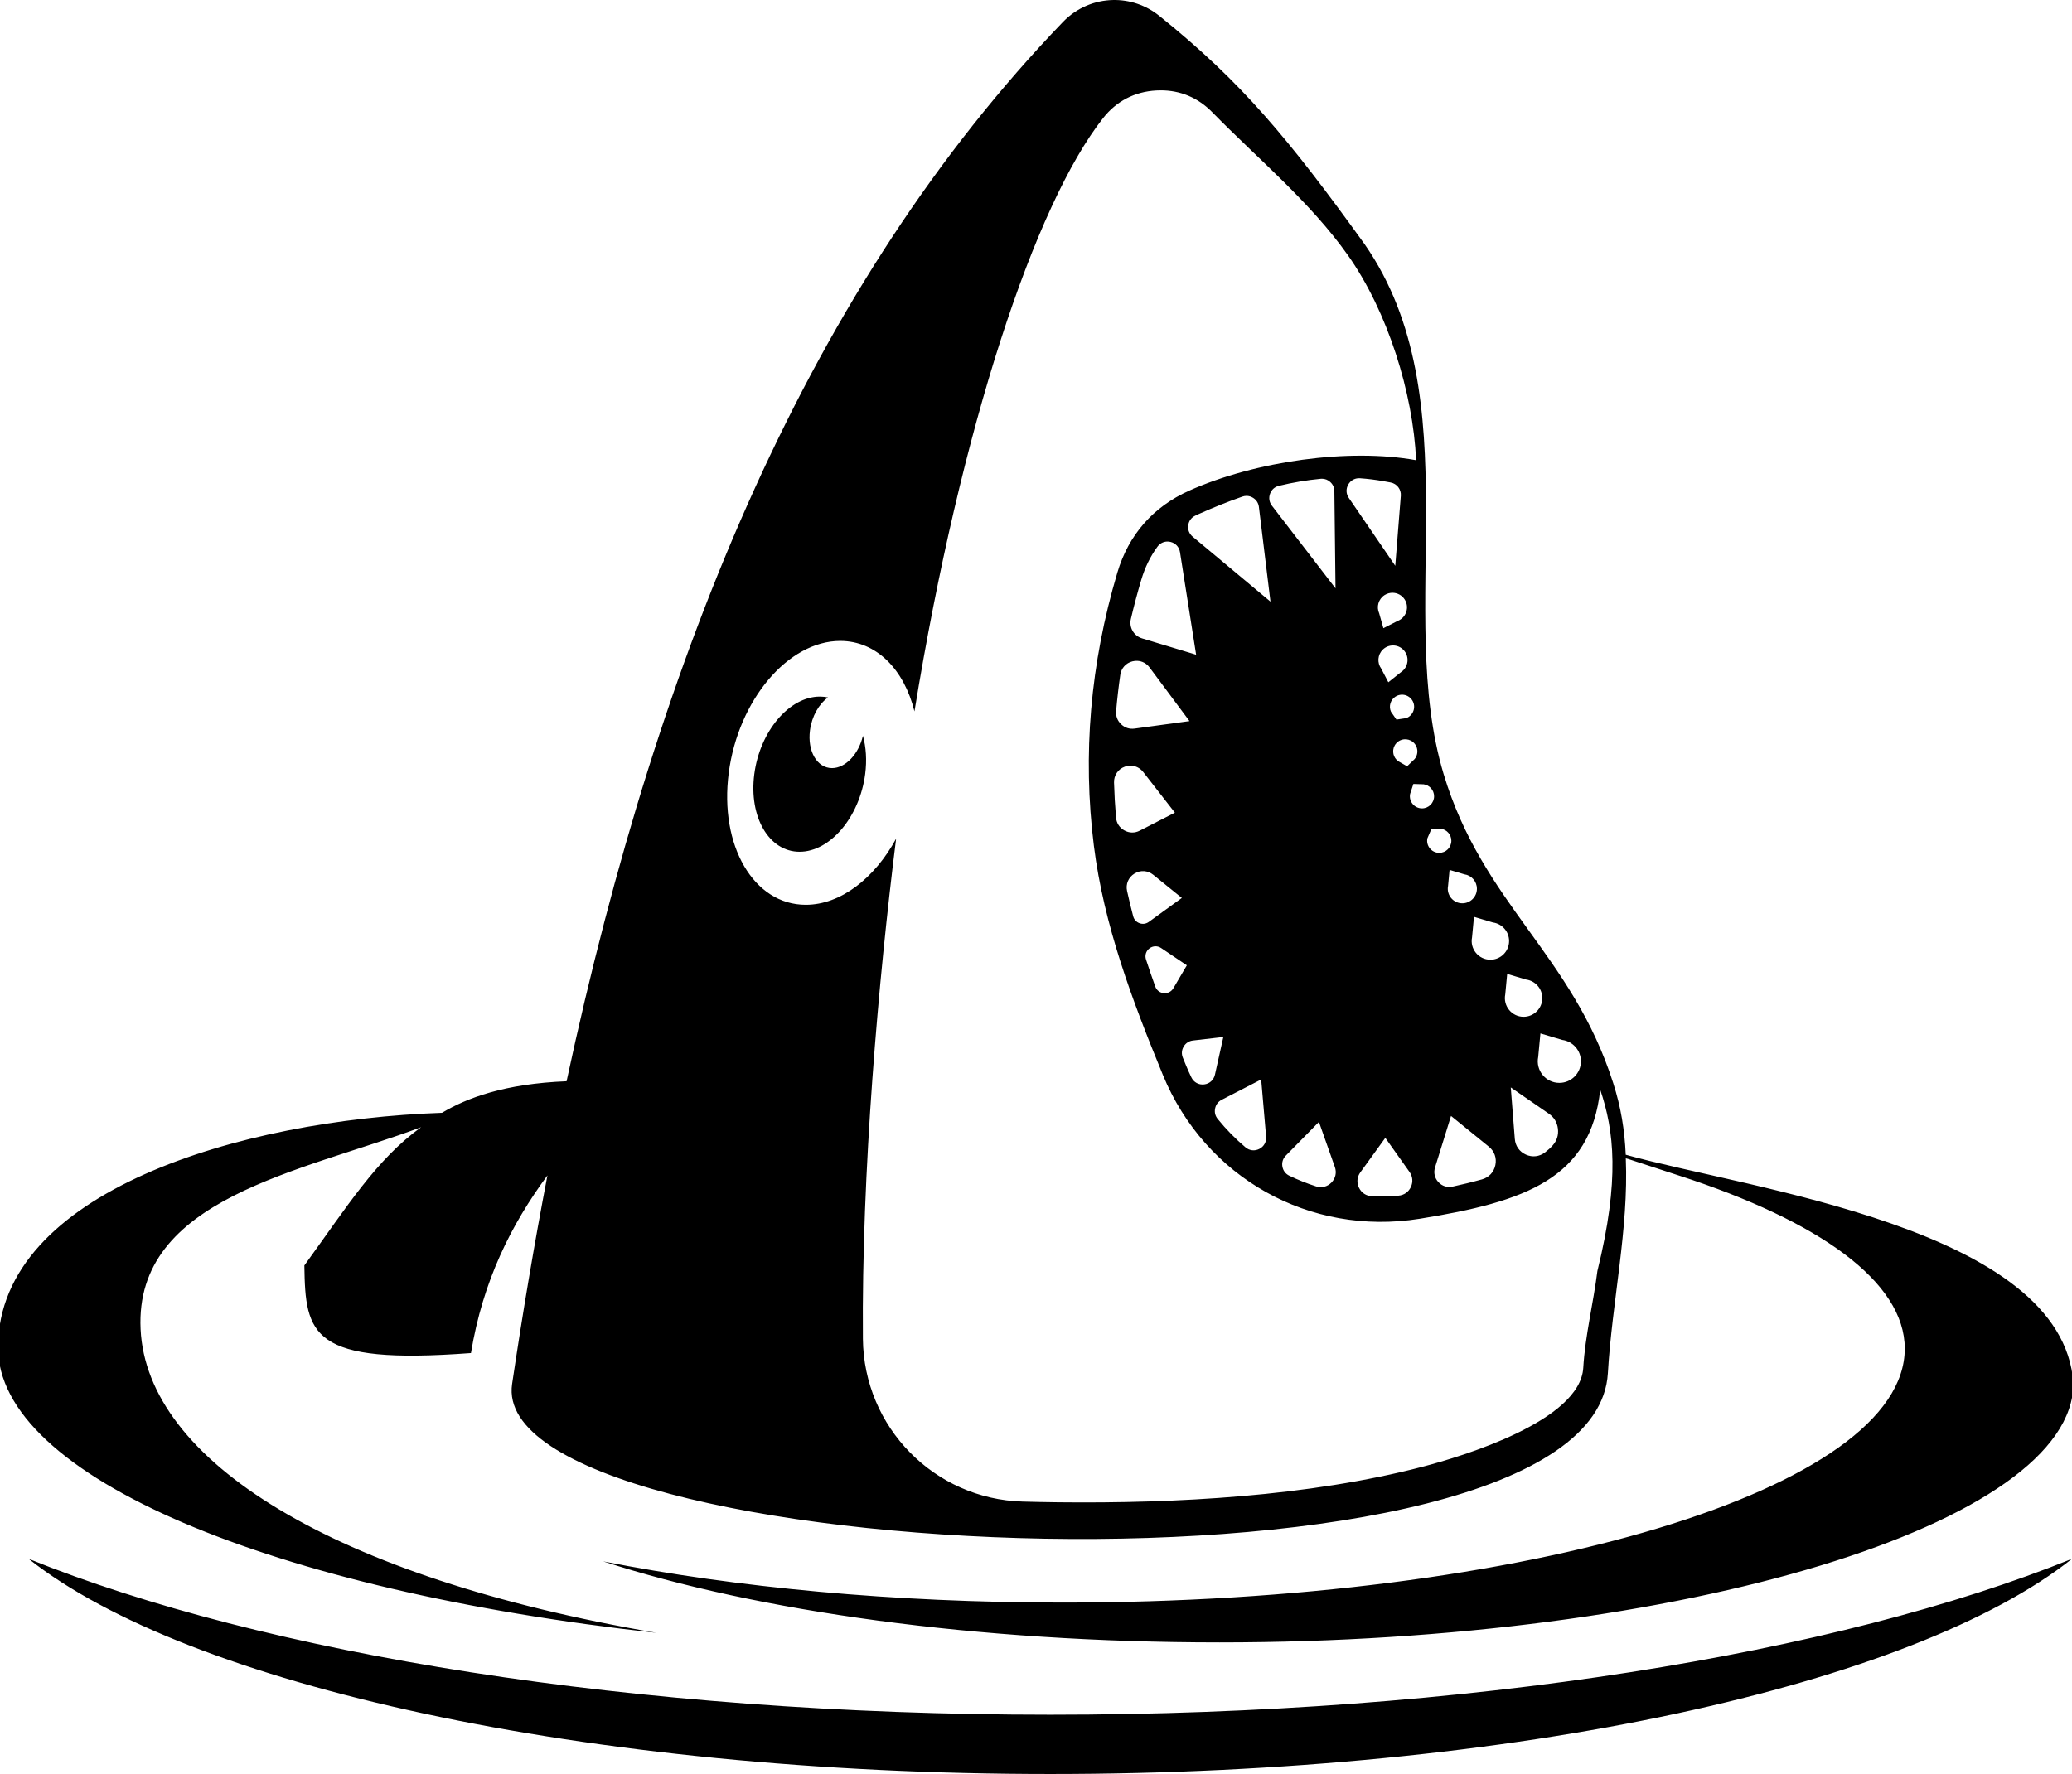 <?xml version="1.0" encoding="UTF-8" standalone="no"?>
<svg
   xmlns:dc="http://purl.org/dc/elements/1.1/"
   xmlns:cc="http://creativecommons.org/ns#"
   xmlns:rdf="http://www.w3.org/1999/02/22-rdf-syntax-ns#"
   xmlns:svg="http://www.w3.org/2000/svg"
   xmlns="http://www.w3.org/2000/svg"
   version="1.1"
   id="svg1126"
   xml:space="preserve"
   width="845.847"
   height="724.379"
   viewBox="0 0 845.847 724.379"><title
     id="title867">Shark Jaws</title><defs
     id="defs1130"><clipPath
       clipPathUnits="userSpaceOnUse"
       id="clipPath1142"><path
         d="M 0,660 H 660 V 0 H 0 Z"
         id="path1140" /></clipPath></defs><path
     id="path1236"
     d="M 454.408,0.006 C 446.915,0.146 439.503,3.174 433.916,8.98 331.012,115.955 269.212,264.989 231.293,441.502 c -25.312,1.009 -40.653,6.809 -50.859,12.887 C 97.758,457.282 -0.308,486.628 -0.814,549.868 -1.239,602.976 111.646,649.567 267.973,666.732 135.358,644.076 59.971,596.303 57.396,542.777 54.818,489.16 123.064,478.545 171.877,460.285 h 0.014 c -18.254,13.13 -30.23,32.418 -47.643,56.438 0.404,28.337 2.573,40.674 68.012,35.77 4.835,-29.377 16.413,-52.461 31.217,-72.531 -5.323,27.768 -10.107,56.165 -14.42,85.137 -11.148,74.888 441.552,95.087 447.324,-4.387 1.679,-28.935 8.536,-58.936 7.316,-87.725 l 1.328,0.371 20.52,6.701 c 57.095,18.517 92.033,43.335 92.033,70.619 0,57.275 -153.862,103.703 -343.656,103.703 -69.257,0 -133.718,-6.186 -187.676,-16.822 62.745,20.348 152.252,33.084 251.629,33.084 189.792,0 348.536,-48.531 348.536,-105.806 -4.308,-63.377 -132.411,-79.242 -182.739,-93.329 -0.469,-10.241 -1.96,-19.379 -5.098,-29.205 C 641.721,389.521 605.262,369.09 589.314,316.031 569.397,249.777 600.825,162.722 557.09,99.734 526.126,56.749 506.781,33.394 473.238,6.459 467.695,2.007 461.02,-0.118 454.408,0.006 Z M 473.678,36.891 c 8.167,-0.042 15.384,2.994 21.195,8.924 18.692,19.084 40.052,36.696 55.428,58.475 16.141,22.865 26.555,56.102 27.791,83.629 -27.179,-4.949 -65.467,0.281 -92.645,12.436 -14.689,6.568 -24.736,18.034 -29.314,33.461 -11.04,37.185 -14.248,74.369 -9.58,111.574 4.065,32.399 15.637,63.065 28.162,93.516 17.296,42.044 59.955,65.947 104.846,58.748 43.364,-6.959 69.806,-16.507 73.699,-52.699 5.632,16.619 8.06,36.657 -1.156,74.037 -1.629,13.044 -5.004,26.367 -5.766,39.502 -1.259,21.705 -49.181,36.13 -65.521,40.398 -46.389,12.123 -100.912,15.07 -148.73,14.537 -4.865,-0.055 -9.735,-0.151 -14.605,-0.287 -36.075,-1.005 -64.897,-30.383 -65.215,-66.473 -0.595,-67.747 6.363,-146.978 13.557,-204.211 -8.753,16.136 -22.621,26.998 -36.883,26.998 -21.252,0 -35.331,-24.12 -31.447,-53.873 3.885,-29.755 24.262,-53.873 45.516,-53.873 14.78,0 26.087,11.668 30.301,28.781 19.044,-116.815 49.186,-206.861 76.984,-242.248 5.472,-6.961 12.898,-10.818 21.738,-11.301 0.553,-0.03 1.102,-0.048 1.646,-0.051 z m 80.781,158.4 c 0.243,-0.016 0.489,-0.016 0.74,0.002 3.237,0.227 6.483,0.626 9.729,1.217 l 2.732,0.498 c 2.6,0.472 4.402,2.817 4.191,5.449 l -2.268,28.58 -18.973,-27.736 c -1.136,-1.663 -1.216,-3.697 -0.215,-5.443 0.874,-1.53 2.36,-2.454 4.062,-2.566 z m -14.789,0.195 c 1.258,0.006 2.393,0.45 3.357,1.32 1.105,0.992 1.681,2.265 1.697,3.748 l 0.471,39.697 -25.963,-33.764 c -1.089,-1.419 -1.366,-3.147 -0.77,-4.834 0.599,-1.687 1.899,-2.86 3.641,-3.277 5.615,-1.343 11.297,-2.331 17.02,-2.865 0.185,-0.017 0.367,-0.026 0.547,-0.025 z m -30.822,6.998 c 0.934,-0.003 1.847,0.263 2.697,0.793 1.357,0.849 2.18,2.138 2.373,3.729 l 4.723,38.662 -31.783,-26.543 c -1.372,-1.147 -2.015,-2.773 -1.805,-4.549 0.215,-1.773 1.227,-3.2 2.832,-3.988 0.528,-0.259 1.061,-0.508 1.605,-0.752 5.765,-2.579 11.663,-4.974 17.662,-7.053 0.567,-0.197 1.135,-0.297 1.695,-0.299 z m -32.516,18.652 c 0.499,-0.026 1.012,0.023 1.525,0.148 2.051,0.5 3.52,2.097 3.85,4.184 l 6.584,41.879 -22.084,-6.684 c -3.369,-1.021 -5.359,-4.468 -4.559,-7.896 1.251,-5.349 2.668,-10.681 4.248,-15.996 1.509,-5.091 3.722,-9.612 6.615,-13.547 0.941,-1.275 2.322,-2.011 3.82,-2.088 z m 92.262,20.916 c 1.907,0.055 3.754,1.025 4.854,2.758 2.024,3.189 0.594,7.405 -2.896,8.742 l -5.818,2.963 -1.709,-6.045 c -1.221,-2.656 -0.327,-5.879 2.221,-7.494 1.04,-0.659 2.205,-0.957 3.35,-0.924 z m 0.156,21.508 c 1.522,0.025 3.034,0.631 4.176,1.811 2.623,2.715 2.076,7.13 -1.07,9.146 l -5.102,4.078 -2.898,-5.572 c -1.731,-2.355 -1.503,-5.693 0.662,-7.789 1.18,-1.142 2.711,-1.699 4.232,-1.674 z m -104.471,6.291 c 1.954,0.085 3.762,1.03 4.996,2.686 l 16.307,21.91 -22.412,3.064 c -2.076,0.284 -3.979,-0.331 -5.496,-1.775 -1.517,-1.443 -2.226,-3.312 -2.043,-5.4 0.425,-4.935 0.997,-9.86 1.705,-14.77 0.395,-2.728 2.287,-4.832 4.955,-5.508 0.668,-0.169 1.337,-0.235 1.988,-0.207 z m 108.26,13.818 c 1.585,0.064 3.11,0.887 4.006,2.338 1.651,2.669 0.422,6.159 -2.492,7.236 l -3.988,0.592 -2.236,-3.223 c -0.988,-2.22 -0.215,-4.889 1.918,-6.209 0.87,-0.538 1.842,-0.773 2.793,-0.734 z m -237.848,0.771 c -12.497,0 -24.484,14.184 -26.77,31.68 -2.284,17.5 5.996,31.686 18.496,31.686 12.499,0 24.482,-14.186 26.768,-31.686 0.743,-5.7 0.363,-11.045 -0.914,-15.668 -1.74,7.465 -7.077,13.201 -12.621,13.201 -6.08,0 -10.105,-6.903 -8.996,-15.416 0.753,-5.773 3.676,-10.803 7.377,-13.443 -1.075,-0.233 -2.188,-0.354 -3.34,-0.354 z m 238.691,17.439 c 0.238,-0.014 0.477,-0.011 0.717,0.01 0.64,0.056 1.279,0.239 1.883,0.559 2.772,1.472 3.469,5.103 1.5,7.504 l -3.064,2.953 -3.639,-2.084 c -1.973,-1.415 -2.653,-4.108 -1.477,-6.322 0.838,-1.582 2.414,-2.521 4.08,-2.619 z m -112.115,10.781 c 2.077,-0.069 4.075,0.846 5.424,2.58 l 12.928,16.598 -14.357,7.359 c -2.037,1.043 -4.269,1.007 -6.271,-0.104 -2.001,-1.111 -3.211,-2.984 -3.404,-5.264 -0.405,-4.779 -0.675,-9.549 -0.811,-14.309 -0.081,-2.927 1.653,-5.466 4.41,-6.457 0.689,-0.248 1.39,-0.381 2.082,-0.404 z m 115.711,7.463 4.186,0.135 c 2.407,0.325 4.271,2.388 4.271,4.896 0,2.727 -2.211,4.939 -4.941,4.939 -3.136,0 -5.459,-2.88 -4.842,-5.924 z m 11.234,18.291 c 2.405,0.327 4.271,2.388 4.271,4.895 -10e-6,2.729 -2.215,4.941 -4.943,4.941 -3.139,0 -5.46,-2.88 -4.844,-5.924 l 1.594,-3.709 z m 3.543,16.801 6.02,1.793 c 2.895,0.392 5.141,2.874 5.141,5.889 0,3.285 -2.665,5.947 -5.947,5.947 -3.776,0 -6.568,-3.466 -5.828,-7.129 z m -124.727,0.504 c 1.337,0.086 2.648,0.587 3.768,1.494 l 11.67,9.449 -13.49,9.775 c -1.131,0.816 -2.474,1.007 -3.787,0.539 -1.312,-0.472 -2.231,-1.469 -2.59,-2.818 -0.903,-3.429 -1.739,-6.876 -2.5,-10.336 -0.621,-2.817 0.553,-5.585 3.004,-7.1 1.225,-0.759 2.589,-1.089 3.926,-1.004 z m 134.693,18.652 7.734,2.303 c 3.717,0.505 6.6,3.692 6.6,7.568 0,4.216 -3.419,7.637 -7.635,7.637 -4.852,0 -8.438,-4.453 -7.488,-9.158 z m -130.113,12.025 c 0.828,-0.022 1.665,0.213 2.404,0.711 l 10.484,7.057 -5.492,9.354 c -0.825,1.405 -2.299,2.16 -3.92,2.008 -1.624,-0.155 -2.93,-1.166 -3.48,-2.703 -1.308,-3.661 -2.575,-7.343 -3.783,-11.039 -0.553,-1.693 0.004,-3.472 1.428,-4.547 0.71,-0.537 1.531,-0.818 2.359,-0.84 z m 143.664,11.279 7.73,2.301 c 3.72,0.507 6.602,3.693 6.602,7.57 0,4.216 -3.419,7.633 -7.637,7.633 -4.849,0 -8.435,-4.45 -7.484,-9.156 z m 13.57,24.301 8.918,2.654 c 4.291,0.584 7.611,4.258 7.611,8.725 0,4.867 -3.943,8.809 -8.809,8.809 -5.592,0 -9.728,-5.136 -8.631,-10.562 z m -129.441,1.453 -3.43,15.391 c -0.484,2.167 -2.206,3.72 -4.41,3.975 -2.207,0.259 -4.24,-0.859 -5.207,-2.857 -0.789,-1.628 -1.533,-3.291 -2.23,-4.988 -0.416,-1.015 -0.833,-2.035 -1.252,-3.055 -0.627,-1.532 -0.513,-3.122 0.332,-4.547 0.843,-1.429 2.176,-2.295 3.822,-2.484 z m 15.443,17.346 2.014,23.361 c 0.183,2.111 -0.87,4.014 -2.75,4.986 -1.88,0.977 -4.044,0.736 -5.664,-0.631 -4.117,-3.475 -7.928,-7.359 -11.373,-11.623 -0.999,-1.241 -1.355,-2.717 -1.027,-4.279 0.331,-1.56 1.252,-2.771 2.668,-3.5 z m 101.889,3.25 15.549,10.732 c 2.133,1.469 3.397,3.567 3.705,6.139 0.304,2.575 -0.432,4.904 -2.158,6.836 -0.881,0.988 -1.934,1.933 -3.127,2.84 -2.297,1.745 -5.159,2.077 -7.795,0.895 -2.632,-1.181 -4.294,-3.533 -4.52,-6.41 z m -24.389,11.652 15.426,12.525 c 2.289,1.857 3.282,4.645 2.68,7.533 -0.6,2.885 -2.62,5.048 -5.461,5.84 -4.121,1.147 -8.22,2.131 -11.986,2.947 -2.197,0.479 -4.319,-0.195 -5.842,-1.854 -1.519,-1.657 -2.005,-3.831 -1.34,-5.98 z m -53.924,2.439 6.504,18.414 c 0.799,2.257 0.282,4.617 -1.385,6.334 -1.669,1.717 -4.012,2.303 -6.291,1.572 -3.747,-1.203 -7.391,-2.658 -10.916,-4.354 -1.535,-0.741 -2.53,-2.057 -2.824,-3.738 -0.293,-1.679 0.199,-3.253 1.393,-4.471 z m 27.1,6.504 9.875,13.914 c 1.313,1.852 1.518,4.094 0.562,6.154 -0.957,2.057 -2.806,3.348 -5.07,3.535 -3.64,0.303 -7.254,0.378 -10.824,0.232 -2.323,-0.093 -4.269,-1.365 -5.285,-3.457 -1.016,-2.091 -0.815,-4.408 0.549,-6.291 z M 11.678,636.51 c 64.671,51.405 227.013,87.869 417.082,87.869 190.072,0 352.411,-36.464 417.086,-87.869 -95.604,38.684 -246.842,63.666 -417.086,63.666 -170.243,0 -321.479,-24.982 -417.082,-63.666 z"
     style="fill:#000000;fill-opacity:1;fill-rule:evenodd;stroke:none;stroke-width:1.333" /></svg>